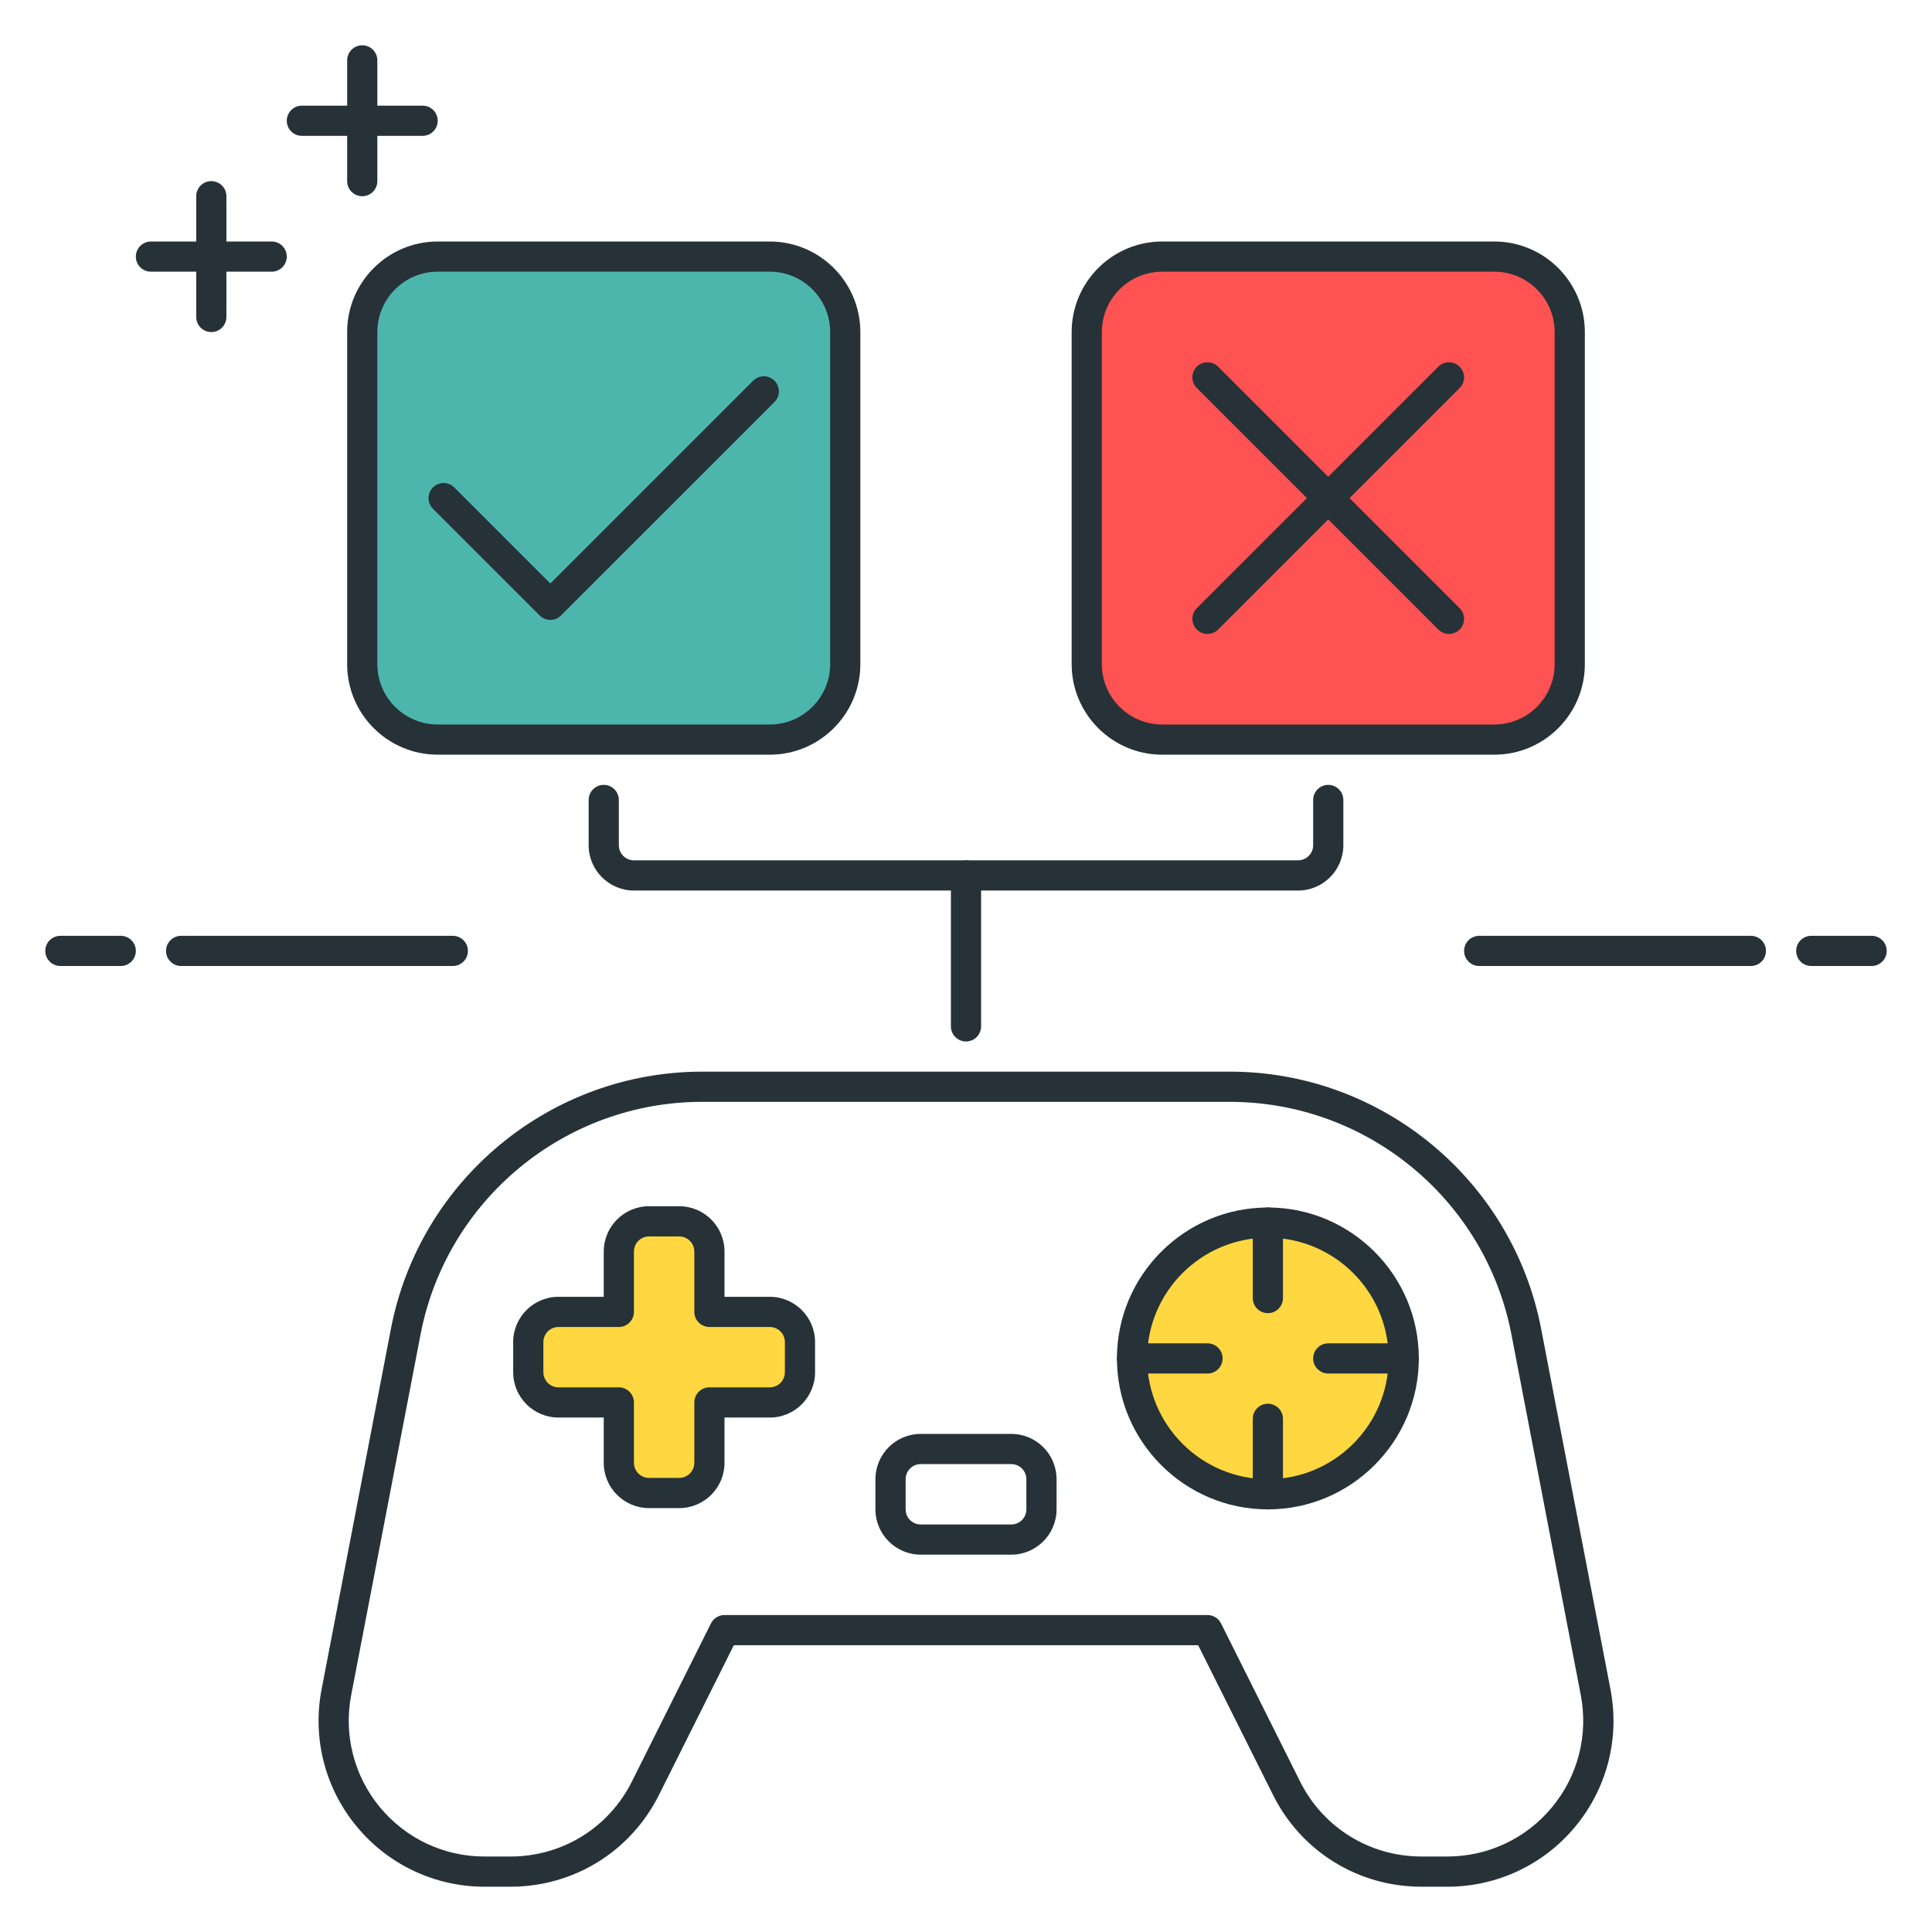 <?xml version="1.0" encoding="utf-8"?>
<!-- Generator: Adobe Illustrator 22.0.0, SVG Export Plug-In . SVG Version: 6.00 Build 0)  -->
<svg version="1.1" id="Icon_Set" xmlns="http://www.w3.org/2000/svg" xmlns:xlink="http://www.w3.org/1999/xlink" x="0px" y="0px"
	 viewBox="0 0 64 64" style="enable-background:new 0 0 64 64;" xml:space="preserve">
<style type="text/css">
	.st0{fill:#263238;}
	.st1{fill:#FFD740;}
	.st2{fill:#FF5252;}
	.st3{fill:#40C4FF;}
	.st4{fill:#FFFFFF;}
	.st5{fill:#4DB6AC;}
	.st6{fill:#4FC3F7;}
</style>
<g>
	<g>
		<path class="st0" d="M14,4.5h-4C9.724,4.5,9.5,4.276,9.5,4S9.724,3.5,10,3.5h4c0.276,0,0.5,0.224,0.5,0.5S14.276,4.5,14,4.5z"/>
	</g>
	<g>
		<path class="st0" d="M12,6.5c-0.276,0-0.5-0.224-0.5-0.5V2c0-0.276,0.224-0.5,0.5-0.5s0.5,0.224,0.5,0.5v4
			C12.5,6.276,12.276,6.5,12,6.5z"/>
	</g>
	<g>
		<path class="st0" d="M9,9H5C4.724,9,4.5,8.776,4.5,8.5S4.724,8,5,8h4c0.276,0,0.5,0.224,0.5,0.5S9.276,9,9,9z"/>
	</g>
	<g>
		<path class="st0" d="M7,11c-0.276,0-0.5-0.224-0.5-0.5v-4C6.5,6.224,6.724,6,7,6s0.5,0.224,0.5,0.5v4C7.5,10.776,7.276,11,7,11z"
			/>
	</g>
	<g>
		<path class="st0" d="M4,32H2c-0.276,0-0.5-0.224-0.5-0.5S1.724,31,2,31h2c0.276,0,0.5,0.224,0.5,0.5S4.276,32,4,32z"/>
	</g>
	<g>
		<path class="st0" d="M15,32H6c-0.276,0-0.5-0.224-0.5-0.5S5.724,31,6,31h9c0.276,0,0.5,0.224,0.5,0.5S15.276,32,15,32z"/>
	</g>
	<g>
		<path class="st0" d="M62,32h-2c-0.276,0-0.5-0.224-0.5-0.5S59.724,31,60,31h2c0.276,0,0.5,0.224,0.5,0.5S62.276,32,62,32z"/>
	</g>
	<g>
		<path class="st0" d="M58,32h-9c-0.276,0-0.5-0.224-0.5-0.5S48.724,31,49,31h9c0.276,0,0.5,0.224,0.5,0.5S58.276,32,58,32z"/>
	</g>
	<g>
		<path class="st0" d="M47.947,62.5H47.09c-2.097,0-3.982-1.165-4.919-3.04l-2.48-4.96H24.309l-2.48,4.96
			c-0.938,1.875-2.823,3.04-4.919,3.04h-0.856c-1.646,0-3.192-0.728-4.24-1.997c-1.049-1.27-1.472-2.925-1.161-4.542l2.297-11.944
			l0,0c0.95-4.935,5.286-8.517,10.312-8.517H40.74c5.025,0,9.362,3.582,10.312,8.517l2.297,11.944
			c0.311,1.617-0.112,3.272-1.161,4.542C51.139,61.772,49.593,62.5,47.947,62.5z M24,53.5h16c0.189,0,0.362,0.107,0.447,0.276
			l2.618,5.236c0.767,1.534,2.309,2.487,4.025,2.487h0.856c1.347,0,2.611-0.596,3.469-1.634c0.858-1.039,1.204-2.394,0.95-3.716
			l-2.297-11.944C49.21,39.741,45.287,36.5,40.74,36.5H23.26c-4.547,0-8.47,3.241-9.329,7.706L11.634,56.15
			c-0.254,1.322,0.092,2.677,0.95,3.716c0.858,1.038,2.122,1.634,3.469,1.634h0.856c1.716,0,3.258-0.953,4.025-2.487l2.618-5.236
			C23.638,53.607,23.811,53.5,24,53.5z"/>
	</g>
	<g>
		<circle class="st1" cx="42" cy="45" r="4.5"/>
		<path class="st0" d="M42,50c-2.757,0-5-2.243-5-5s2.243-5,5-5s5,2.243,5,5S44.757,50,42,50z M42,41c-2.206,0-4,1.794-4,4
			s1.794,4,4,4s4-1.794,4-4S44.206,41,42,41z"/>
	</g>
	<g>
		<path class="st1" d="M25.5,43.458h-2v-2c0-0.552-0.448-1-1-1h-1c-0.552,0-1,0.448-1,1v2h-2c-0.552,0-1,0.448-1,1v1
			c0,0.552,0.448,1,1,1h2v2c0,0.552,0.448,1,1,1h1c0.552,0,1-0.448,1-1v-2h2c0.552,0,1-0.448,1-1v-1
			C26.5,43.906,26.052,43.458,25.5,43.458z"/>
		<path class="st0" d="M22.5,49.958h-1c-0.827,0-1.5-0.673-1.5-1.5v-1.5h-1.5c-0.827,0-1.5-0.673-1.5-1.5v-1
			c0-0.827,0.673-1.5,1.5-1.5H20v-1.5c0-0.827,0.673-1.5,1.5-1.5h1c0.827,0,1.5,0.673,1.5,1.5v1.5h1.5c0.827,0,1.5,0.673,1.5,1.5v1
			c0,0.827-0.673,1.5-1.5,1.5H24v1.5C24,49.285,23.327,49.958,22.5,49.958z M18.5,43.958c-0.276,0-0.5,0.225-0.5,0.5v1
			c0,0.275,0.224,0.5,0.5,0.5h2c0.276,0,0.5,0.224,0.5,0.5v2c0,0.275,0.224,0.5,0.5,0.5h1c0.276,0,0.5-0.225,0.5-0.5v-2
			c0-0.276,0.224-0.5,0.5-0.5h2c0.276,0,0.5-0.225,0.5-0.5v-1c0-0.275-0.224-0.5-0.5-0.5h-2c-0.276,0-0.5-0.224-0.5-0.5v-2
			c0-0.275-0.224-0.5-0.5-0.5h-1c-0.276,0-0.5,0.225-0.5,0.5v2c0,0.276-0.224,0.5-0.5,0.5H18.5z"/>
	</g>
	<g>
		<path class="st0" d="M42,43.5c-0.276,0-0.5-0.224-0.5-0.5v-2.5c0-0.276,0.224-0.5,0.5-0.5s0.5,0.224,0.5,0.5V43
			C42.5,43.276,42.276,43.5,42,43.5z"/>
	</g>
	<g>
		<path class="st0" d="M42,50c-0.276,0-0.5-0.224-0.5-0.5V47c0-0.276,0.224-0.5,0.5-0.5s0.5,0.224,0.5,0.5v2.5
			C42.5,49.776,42.276,50,42,50z"/>
	</g>
	<g>
		<path class="st0" d="M46.5,45.5H44c-0.276,0-0.5-0.224-0.5-0.5s0.224-0.5,0.5-0.5h2.5c0.276,0,0.5,0.224,0.5,0.5
			S46.776,45.5,46.5,45.5z"/>
	</g>
	<g>
		<path class="st0" d="M40,45.5h-2.5c-0.276,0-0.5-0.224-0.5-0.5s0.224-0.5,0.5-0.5H40c0.276,0,0.5,0.224,0.5,0.5
			S40.276,45.5,40,45.5z"/>
	</g>
	<g>
		<path class="st0" d="M33.5,51.5h-3c-0.827,0-1.5-0.673-1.5-1.5v-1c0-0.827,0.673-1.5,1.5-1.5h3c0.827,0,1.5,0.673,1.5,1.5v1
			C35,50.827,34.327,51.5,33.5,51.5z M30.5,48.5c-0.276,0-0.5,0.225-0.5,0.5v1c0,0.275,0.224,0.5,0.5,0.5h3
			c0.276,0,0.5-0.225,0.5-0.5v-1c0-0.275-0.224-0.5-0.5-0.5H30.5z"/>
	</g>
	<g>
		<path class="st5" d="M25.5,24.5h-11c-1.381,0-2.5-1.119-2.5-2.5V11c0-1.381,1.119-2.5,2.5-2.5h11c1.381,0,2.5,1.119,2.5,2.5v11
			C28,23.381,26.881,24.5,25.5,24.5z"/>
		<path class="st0" d="M25.5,25h-11c-1.654,0-3-1.346-3-3V11c0-1.654,1.346-3,3-3h11c1.654,0,3,1.346,3,3v11
			C28.5,23.654,27.154,25,25.5,25z M14.5,9c-1.103,0-2,0.897-2,2v11c0,1.103,0.897,2,2,2h11c1.103,0,2-0.897,2-2V11
			c0-1.103-0.897-2-2-2H14.5z"/>
	</g>
	<g>
		<path class="st0" d="M18.232,20.535c-0.128,0-0.256-0.049-0.354-0.146l-3.536-3.535c-0.195-0.195-0.195-0.512,0-0.707
			s0.512-0.195,0.707,0l3.182,3.182l6.717-6.717c0.195-0.195,0.512-0.195,0.707,0s0.195,0.512,0,0.707l-7.071,7.07
			C18.488,20.486,18.36,20.535,18.232,20.535z"/>
	</g>
	<g>
		<path class="st2" d="M49.5,24.5h-11c-1.381,0-2.5-1.119-2.5-2.5V11c0-1.381,1.119-2.5,2.5-2.5h11c1.381,0,2.5,1.119,2.5,2.5v11
			C52,23.381,50.881,24.5,49.5,24.5z"/>
		<path class="st0" d="M49.5,25h-11c-1.654,0-3-1.346-3-3V11c0-1.654,1.346-3,3-3h11c1.654,0,3,1.346,3,3v11
			C52.5,23.654,51.154,25,49.5,25z M38.5,9c-1.103,0-2,0.897-2,2v11c0,1.103,0.897,2,2,2h11c1.103,0,2-0.897,2-2V11
			c0-1.103-0.897-2-2-2H38.5z"/>
	</g>
	<g>
		<path class="st0" d="M43,29.5H21c-0.827,0-1.5-0.673-1.5-1.5v-1.5c0-0.276,0.224-0.5,0.5-0.5s0.5,0.224,0.5,0.5V28
			c0,0.275,0.224,0.5,0.5,0.5h22c0.276,0,0.5-0.225,0.5-0.5v-1.5c0-0.276,0.224-0.5,0.5-0.5s0.5,0.224,0.5,0.5V28
			C44.5,28.827,43.827,29.5,43,29.5z"/>
	</g>
	<g>
		<path class="st0" d="M32,34.5c-0.276,0-0.5-0.224-0.5-0.5v-5c0-0.276,0.224-0.5,0.5-0.5s0.5,0.224,0.5,0.5v5
			C32.5,34.276,32.276,34.5,32,34.5z"/>
	</g>
	<g>
		<path class="st0" d="M48,21c-0.128,0-0.256-0.049-0.354-0.146l-8-8c-0.195-0.195-0.195-0.512,0-0.707s0.512-0.195,0.707,0l8,8
			c0.195,0.195,0.195,0.512,0,0.707C48.256,20.951,48.128,21,48,21z"/>
	</g>
	<g>
		<path class="st0" d="M40,21c-0.128,0-0.256-0.049-0.354-0.146c-0.195-0.195-0.195-0.512,0-0.707l8-8
			c0.195-0.195,0.512-0.195,0.707,0s0.195,0.512,0,0.707l-8,8C40.256,20.951,40.128,21,40,21z"/>
	</g>
</g>
</svg>
